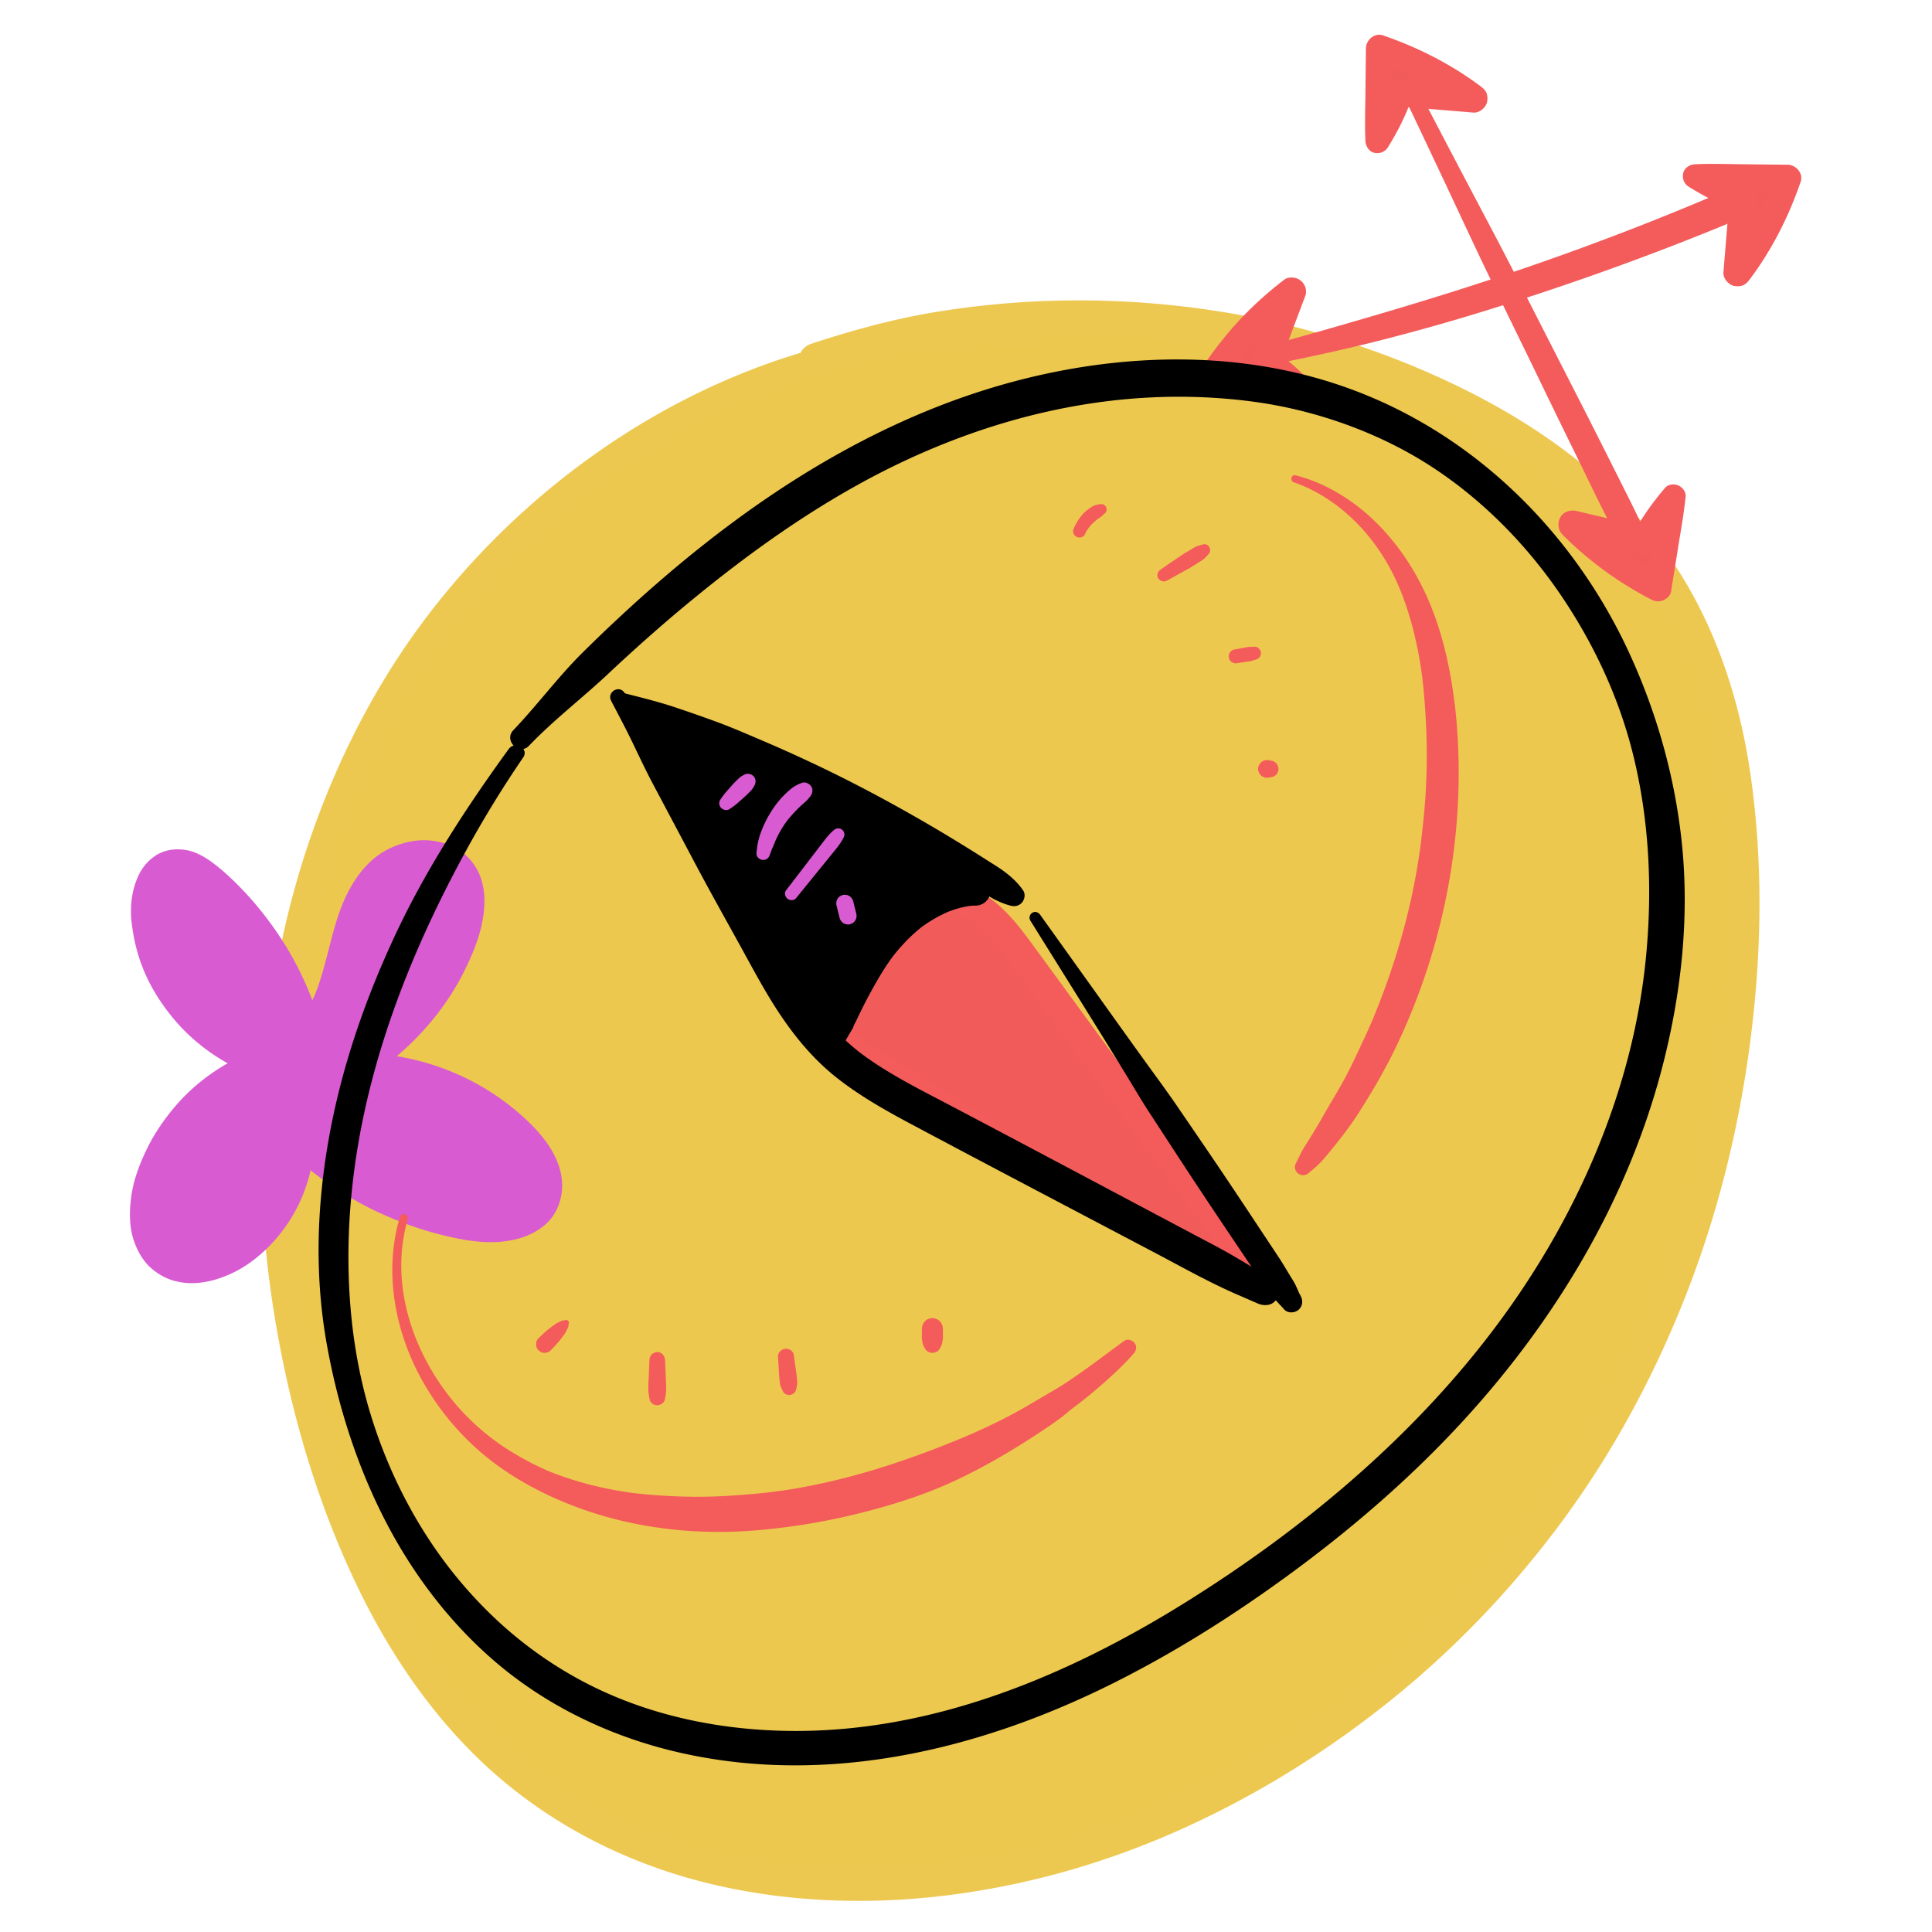 <?xml version="1.0" encoding="UTF-8"?><svg xmlns="http://www.w3.org/2000/svg" data-name="ARTWORK" viewBox="0 0 1000 1000"><path fill="#edc84f" d="M534.933 175.531c-132.781-9.877-263.804 69.513-331.303 184.284s-75.52 258.79-37.947 386.527c18.989 64.558 50.445 127.709 102.391 170.486 89.515 73.715 222.992 71.467 329.746 26.184 80.855-34.297 152.16-90.798 204.031-161.672 67.152-91.752 100.784-206.434 99.623-320.129-.581-56.95-10.331-115.73-41.756-163.23-28.371-42.884-72.422-73.387-119.266-94.59-99.062-44.838-215.021-51.039-318.3-17.022"/><path fill="#edc851" d="M534.933 170.836c-19.608-2.102-39.687-2.757-59.31-.617-19.855 2.165-39.498 6.025-58.671 11.625-38.435 11.226-74.787 29.18-107.537 52.166a398.6 398.6 0 0 0-87.615 84.035c-25.98 33.93-45.831 72.27-60.056 112.515-14.824 41.941-23.161 86.106-25.905 130.469-2.754 44.512.376 89.332 8.53 133.159 8.004 43.023 20.875 85.445 39.659 125.021 18.358 38.681 43.434 74.978 76.415 102.619 30.833 25.84 67.604 43.636 106.646 53.099s80.221 11.122 120.225 6.449c41.159-4.807 81.072-15.818 119.058-32.331 39.698-17.257 76.793-39.918 110.708-66.779 33.928-26.871 64.104-58.171 89.984-92.847 27.102-36.313 48.774-76.386 65.357-118.519 16.746-42.548 27.737-87.095 33.589-132.415 5.807-44.975 6.584-90.947.296-135.91-6.261-44.763-21.416-88.196-49.452-124.054-26.351-33.703-62.425-59.078-100.578-77.797-41.356-20.291-85.948-33.943-131.536-40.487-46.512-6.678-93.581-6.356-139.973 1.188-22.156 3.603-43.629 9.55-64.933 16.53-4.478 1.467-7.387 6.035-6.096 10.736 1.206 4.388 6.238 7.569 10.736 6.096 42.128-13.801 87.314-20.468 131.579-20.789 44.627-.324 89.142 6.113 131.793 19.279 40.583 12.528 80.219 30.908 114.047 56.831 32.84 25.166 58.207 58.191 72.307 97.21 14.817 41.003 18.789 84.995 18.12 128.33-.674 43.65-6.529 87.104-17.538 129.352-11.048 42.394-27.201 83.367-48.581 121.623-20.723 37.082-46.213 71.248-75.953 101.583A485.5 485.5 0 0 1 652.781 905c-34.58 20.679-71.594 37.197-110.53 47.708-37.718 10.183-76.68 14.938-115.766 12.948-37.578-1.914-75.394-10.463-109.278-27.422-35.503-17.769-65.498-44.364-88.466-76.682-24.116-33.933-40.986-72.443-53.137-112.122-12.529-40.912-20.309-83.26-22.831-125.979-2.53-42.845.007-86.058 8.546-128.146 8.453-41.669 22.555-82.173 42.866-119.565 18.72-34.464 42.706-65.641 70.991-92.798 27.911-26.798 59.837-49.293 94.547-66.411 34.082-16.808 70.962-28.706 108.758-33.273 18.81-2.273 37.483-3.744 56.455-3.03 6.148.231 5.878-8.759 0-9.39Z"/><path fill="#f45b5b" d="M725.869 47.993a19390 19390 0 0 1 21.927 46.344c7.282 15.462 14.459 30.979 21.85 46.388s14.924 30.718 22.386 46.075 14.858 30.748 22.416 46.058c7.509 15.211 14.689 30.647 22.772 45.561a188 188 0 0 0 3.166 5.653c1.721 2.929 5.404 4.087 8.493 2.783 2.803-1.183 5.241-4.887 3.938-8.024-3.462-8.334-7.45-16.392-11.501-24.45L829.88 231.63c-7.697-15.312-15.517-30.561-23.311-45.824l-23.264-45.562c-7.75-15.178-15.798-30.207-23.731-45.289s-15.843-30.181-23.737-45.285l-3.004-5.748c-.979-1.873-3.747-2.588-5.518-1.447-1.965 1.267-2.416 3.473-1.447 5.518Z"/><path fill="#f45b5b" d="M660.343 188.285c17.267-3.442 34.454-7.186 51.532-11.47s33.984-8.98 50.817-14.09a1460 1460 0 0 0 99.926-34.326c16.915-6.504 33.7-13.338 50.37-20.444.949-.404 1.997-.732 2.895-1.236 1.47-.825 2.429-2.08 3.447-3.357 1.82-2.286 2.66-4.84 1.456-7.693-1.139-2.699-3.568-4.119-6.436-4.329-.59-.043-1.182-.108-1.773-.131-1.868-.072-3.401.434-5.079 1.165-1.182.515-2.356 1.047-3.536 1.568a1482 1482 0 0 1-21.749 9.391l1.94-.819a1467 1467 0 0 1-87.192 33.569c-29.397 10.252-59.151 19.506-89.03 28.244-16.712 4.888-33.456 9.697-50.275 14.207-2.554.685-4.368 3.633-3.531 6.219.893 2.761 3.435 4.086 6.219 3.531Z"/><path fill="#f15c5b" d="M727.979 45.198a120.3 120.3 0 0 1-14.976 27.865L713.954 25a182.6 182.6 0 0 1 48.669 25.949l-37.43-2.996"/><path fill="#f45b5b" d="M725.511 42.729c-3.389 4.191-5.687 9.219-8.48 13.818a120 120 0 0 1-6.513 9.644q-.337.45-.676.896c-.442.585-.111.182.132-.169-.417.602-.918 1.165-1.386 1.729l10.659 4.415c.714-7.982.738-16.022.969-24.031L720.909 25l-8.803 6.706q3.361 1.218 6.675 2.562c.493.2 1.129.608 1.653.681l-.858-.363.82.35q1.64.703 3.265 1.44a183 183 0 0 1 12.177 6.072c8.027 4.383 15.747 9.373 23.092 14.82l3.693-13.634-37.43-2.903c-3.776-.293-7.388 3.531-7.223 7.223.187 4.18 3.179 6.889 7.223 7.223l37.43 3.09c3.047.252 6.387-2.44 7.055-5.371a8.7 8.7 0 0 0 0-3.89c-.443-1.947-1.851-3.24-3.362-4.372-15.267-11.438-32.483-20.159-50.513-26.338-4.362-1.495-8.757 2.425-8.803 6.706l-.259 24.031c-.087 8.01-.382 16.034.017 24.031.132 2.654 1.836 5.395 4.584 6.021s5.546-.433 7.051-2.869c2.864-4.633 5.53-9.353 7.819-14.3 2.414-5.217 4.999-10.891 5.257-16.717.126-2.847-4.039-4.844-5.96-2.469Z"/><path fill="#f15c5b" d="M847.332 282.301a120.2 120.2 0 0 1 18.907-25.363l-8.002 47.401a182.6 182.6 0 0 1-44.329-32.817l36.584 8.462"/><path fill="#f45b5b" d="M849.801 284.769c1.912-1.752 3.099-3.613 4.974-5.755.62-.709 1.179-1.455 1.741-2.21q.27-.36.541-.717c.866-1.146-.351.433.16-.21.828-1.042 1.655-2.083 2.509-3.104 3.376-4.035 7.007-7.908 10.929-11.419l-10.436-6.075c-1.876 7.77-3.075 15.701-4.476 23.57l-4.21 23.643 10.215-4.156a184 184 0 0 1-23.113-14.802q-.614-.464-1.227-.93-.907-.696.416.323l-.692-.54a181 181 0 0 1-7.934-6.594c-3.464-3.048-6.853-6.18-10.116-9.443l-7.118 12.228 36.609 8.372c3.675.841 7.993-1.127 8.885-5.045.841-3.694-1.11-7.964-5.045-8.885l-36.559-8.553c-3.055-.715-6.72.443-8.262 3.362-1.529 2.895-1.213 6.485 1.144 8.866 13.394 13.53 29.09 24.901 45.992 33.649 2.017 1.044 4.086 1.238 6.189.351 1.809-.763 3.696-2.437 4.026-4.506l3.831-24.003c1.34-8.397 2.879-16.783 3.71-25.247.238-2.428-1.767-4.832-3.838-5.706-2.142-.904-5.221-.604-6.821 1.291-3.728 4.414-7.299 8.953-10.489 13.776-1.456 2.201-3.046 4.462-4.145 6.864-1.221 2.668-2.661 5.319-3.224 8.211-.662 3.4 3.172 5.837 5.835 3.397Z"/><path fill="#f15c5b" d="M905.119 106.252a120.3 120.3 0 0 1-27.865-14.976l48.063.951a182.6 182.6 0 0 1-25.949 48.669l2.996-37.43"/><path fill="#f45b5b" d="M907.588 103.783c-4.191-3.389-9.219-5.687-13.818-8.48a120 120 0 0 1-9.644-6.513q-.45-.337-.896-.676c-.585-.442-.182-.111.169.132-.602-.417-1.165-.918-1.729-1.386l-4.415 10.659c7.982.714 16.022.738 24.031.969l24.031.693-6.706-8.803a190 190 0 0 1-2.562 6.675c-.2.493-.608 1.129-.681 1.653l.363-.858-.35.82a183 183 0 0 1-7.512 15.442c-4.383 8.027-9.373 15.747-14.82 23.092l13.634 3.693 2.903-37.43c.293-3.776-3.531-7.388-7.223-7.223-4.18.187-6.889 3.179-7.223 7.223l-3.09 37.43c-.252 3.047 2.44 6.387 5.371 7.055a8.7 8.7 0 0 0 3.89 0c1.947-.443 3.24-1.851 4.372-3.362 11.438-15.267 20.159-32.483 26.338-50.513 1.495-4.362-2.425-8.757-6.706-8.803l-24.031-.259c-8.01-.087-16.034-.382-24.031.017-2.654.132-5.395 1.836-6.021 4.584s.433 5.546 2.869 7.051c4.633 2.864 9.353 5.53 14.3 7.819 5.217 2.414 10.891 4.999 16.717 5.257 2.847.126 4.844-4.039 2.469-5.96Z"/><path fill="#f15c5b" d="M653.644 182.64a120.2 120.2 0 0 1 22.691 22.042l-45.96-14.092a182.6 182.6 0 0 1 38.299-39.689l-13.144 35.174"/><path fill="#f45b5b" d="M650.63 184.402c3.1 4.414 7.351 8.013 11.011 11.963a121 121 0 0 1 6.314 7.389c.109.138.906 1.125.35.446-.504-.616.11.15.2.27a88 88 0 0 1 2.439 3.364l7.051-9.172c-7.481-2.876-15.208-5.103-22.849-7.521l-22.922-7.256 4.156 10.215q1.022-1.415 2.069-2.812.525-.697 1.054-1.391.68-.884-.297.382l.536-.687a182 182 0 0 1 13.365-15.213 183 183 0 0 1 9.818-9.286 262 262 0 0 1 5.135-4.394 184 184 0 0 1 4.753-3.826l-.446.345-10.748-8.262-13.054 35.199c-.619 1.668-.14 4.082.728 5.566.877 1.498 2.595 2.927 4.317 3.319 4.108.936 7.457-1.251 8.885-5.045l13.234-35.149c.416-1.104.307-2.774 0-3.89-.424-1.54-1.373-2.836-2.622-3.8-1.052-.812-2.145-1.263-3.461-1.44-1.465-.197-3.433-.068-4.665.868-12.051 9.162-22.912 19.617-32.356 31.463a212 212 0 0 0-8.255 11.033c-2.642 3.797.144 9.025 4.156 10.215l23.038 6.837c7.679 2.279 15.312 4.763 23.111 6.571 2.609.605 5.733-.374 7.051-2.869 1.343-2.542.962-5.441-.976-7.567-3.664-4.018-7.466-7.87-11.589-11.422-4.34-3.739-9.086-7.735-14.589-9.571-2.776-.926-5.688 2.643-3.942 5.128"/><g fill="#d85bd2"><path d="M138.042 554.384c-34.066-10.552-60.193-43.025-63.208-78.56-.999-11.77 2.844-26.668 14.467-28.776 7.496-1.36 14.611 3.508 20.353 8.514 23.85 20.791 41.332 48.79 49.543 79.346 10.712-11.252 14.631-27.147 18.388-42.221 3.756-15.075 8.248-30.948 19.648-41.503s32.008-12.647 41.308-.203c7.056 9.442 4.994 22.784 1.061 33.896-10.072 28.46-30.578 53.096-56.738 68.166 32.284-.644 64.613 12.575 87.196 35.654 8.49 8.676 16.017 21.151 11.398 32.377-5.569 13.534-24.059 15.144-38.486 12.686-33.05-5.63-64.312-21.346-88.545-44.514-.058 23.777-13.068 47.127-33.256 59.689-10.53 6.552-24.752 10.008-35.009 3.037-11.979-8.141-12.293-25.853-8.074-39.708 8.186-26.88 29.047-49.599 55.132-60.043"/><path d="M139.194 550.205a86 86 0 0 1-5.271-1.882c-.447-.177-.892-.361-1.338-.542-.468-.19.175.074.221.094l-.661-.286a85 85 0 0 1-2.617-1.2c-3.35-1.605-6.633-3.398-9.702-5.494a90 90 0 0 1-3.374-2.419l-.576-.437c-.551-.414.887.704-.032-.027a102 102 0 0 1-4.268-3.572 94 94 0 0 1-7.89-7.91 114 114 0 0 1-3.596-4.305c-.335-.418-.479-.214.205.271-.142-.101-.347-.454-.436-.572a94 94 0 0 1-2.423-3.353 94.7 94.7 0 0 1-8.847-15.898c-.096-.221-.187-.445-.286-.664-.033-.072.557 1.346.296.699-.38-.943-.763-1.884-1.121-2.836-1.306-3.474-2.499-7.006-3.446-10.598a87 87 0 0 1-1.89-9.173c-.022-.149-.036-.627-.103-.715.165.213.235 1.816.078.562q-.09-.715-.166-1.432c-.42-3.908-.483-7.796.035-11.698l-.249 1.852c.317-2.247.796-4.47 1.515-6.625.167-.501.356-.993.539-1.488.388-1.045-.645 1.43-.292.677.109-.234.21-.471.321-.704.455-.96.97-1.891 1.552-2.78.21-.32 1.245-1.714.39-.602s.219-.218.48-.497q.541-.579 1.135-1.103c1.218-1.07-1.438.991-.102.065q.589-.408 1.215-.755c.21-.116.429-.217.64-.332 1.039-.565-.605.347-.793.315.339.059 1.192-.418 1.546-.513a16 16 0 0 1 1.753-.359l-1.928.259a17 17 0 0 1 4.035-.014l-1.937-.26c1.493.205 2.88.611 4.301 1.099.575.197.705.588-.602-.266.332.217.77.353 1.127.531.752.376 1.487.788 2.205 1.224 1.205.732 2.296 1.717 3.514 2.408-1.568-.89-.779-.606-.308-.229q.414.331.822.67a82 82 0 0 1 1.9 1.631 158 158 0 0 1 12.328 12.139 162 162 0 0 1 6.996 8.22c.32.403 1.838 2.416.343.419.895 1.195 1.806 2.378 2.684 3.585a162 162 0 0 1 9.52 14.69 164 164 0 0 1 8.694 17.503l-.763-1.809c2.906 6.887 5.307 13.954 7.258 21.168 1.47 5.435 8.811 7.584 12.776 3.373 7.09-7.531 11.658-16.759 14.979-26.472 3.005-8.789 4.866-17.897 7.322-26.842 1.374-5.003 2.942-9.955 4.939-14.747l-.763 1.808c1.172-2.774 2.481-5.489 4.002-8.09a54 54 0 0 1 2.98-4.556c.985-1.346-.302.071-.243.289-.076-.285 1.26-1.543 1.485-1.803a43 43 0 0 1 2.978-3.112 32 32 0 0 1 1.498-1.332c.441-.366 1.492-1.057-.515.374.264-.188.519-.389.783-.578 2.044-1.46 4.254-2.662 6.564-3.642l-1.8.759a35.8 35.8 0 0 1 8.813-2.398l-2 .269a31.6 31.6 0 0 1 7.953-.031l-2.003-.269c2.252.309 4.441.878 6.539 1.759l-1.802-.761a22 22 0 0 1 3.223 1.712c.338.219 1.923 1.394.726.475-1.24-.951.47.452.749.72q.62.595 1.187 1.243c.209.238.399.494.609.73-1.62-1.823-.704-.921-.34-.394a23 23 0 0 1 2.178 3.988l-.763-1.808c.862 2.102 1.417 4.283 1.731 6.531l-.271-2.015c.426 3.357.312 6.73-.135 10.079l.271-2.018c-.944 6.661-3.163 13.038-5.753 19.221l.768-1.821c-4.308 10.196-9.933 19.79-16.677 28.565l1.199-1.552c-6.694 8.656-14.427 16.458-23.083 23.156l1.57-1.213a126 126 0 0 1-14.606 9.709c-2.91 1.653-4.672 5.627-3.617 8.887 1.062 3.283 4.022 5.815 7.588 5.777 5.677-.059 11.344.299 16.971 1.055l-2.127-.286c10.843 1.495 21.465 4.387 31.549 8.643l-1.934-.816a122 122 0 0 1 26.52 15.471l-1.646-1.272c6.071 4.697 11.928 9.932 16.676 15.988l-1.276-1.652c2.35 3.043 4.406 6.296 5.94 9.827l-.824-1.953c.967 2.299 1.687 4.671 2.049 7.141l-.292-2.176c.246 1.903.267 3.792.017 5.696l.293-2.178a20.2 20.2 0 0 1-1.225 4.493l.826-1.958a19.7 19.7 0 0 1-2.437 4.236l1.283-1.66a20.3 20.3 0 0 1-3.552 3.528l1.661-1.284c-1.605 1.212-3.35 2.189-5.196 2.985l1.963-.828c-2.946 1.232-6.048 1.979-9.207 2.416l2.187-.294c-5.167.676-10.405.538-15.564-.137l2.192.295c-13.503-1.832-26.859-5.922-39.4-11.181l1.982.836c-13.737-5.8-26.7-13.329-38.506-22.442l1.681 1.299a171 171 0 0 1-13.168-11.332c-2.441-2.328-5.958-3.032-9.074-1.717-3.027 1.278-5.088 4.254-5.106 7.591a70 70 0 0 1-.592 8.689l.297-2.208c-.855 6.269-2.553 12.376-5.005 18.207l.838-1.986a74.7 74.7 0 0 1-9.557 16.311l1.303-1.687a71.8 71.8 0 0 1-12.543 12.562l1.69-1.306c-3.895 2.994-8.069 5.585-12.596 7.509l1.998-.843c-3.411 1.416-6.954 2.453-10.617 2.954l2.227-.299c-2.532.317-5.07.366-7.605.06l2.229.299a24.6 24.6 0 0 1-6.125-1.63l2.004.846a22.7 22.7 0 0 1-4.749-2.786l1.699 1.313a22.7 22.7 0 0 1-3.869-3.898l1.313 1.7a25.3 25.3 0 0 1-3.033-5.258l.847 2.008c-1.106-2.654-1.795-5.436-2.182-8.282l.301 2.237c-.524-4.127-.416-8.293.131-12.411l-.301 2.24c.86-6.181 2.779-12.134 5.194-17.874l-.851 2.017c3.18-7.472 7.316-14.495 12.263-20.933l-1.324 1.714a99 99 0 0 1 17.702-17.682l-1.718 1.327c6.345-4.863 13.262-8.928 20.627-12.04l-2.027.856q.692-.288 1.386-.569c2.13-.858 3.868-1.842 5.072-3.9 1.065-1.819 1.516-4.5.856-6.54-.665-2.054-1.937-4.035-3.9-5.072-1.886-.996-4.467-1.69-6.54-.856-15.982 6.438-30.332 16.534-41.334 29.863-5.473 6.63-10.275 13.774-13.965 21.55-3.555 7.491-6.552 15.408-7.691 23.657-1.15 8.331-1.192 17.097 2.028 25.017 1.765 4.341 4.083 8.357 7.525 11.614 3.664 3.467 8.193 6.058 13.082 7.339 9.965 2.611 20.298.237 29.425-4.02 7.837-3.655 14.994-9.338 20.868-15.645 12.305-13.212 19.855-30.156 21.538-48.111.189-2.013.282-4.033.293-6.055l-14.18 5.873c14.567 13.891 31.537 25.414 49.942 33.583 9.49 4.212 19.254 7.744 29.327 10.286 8.92 2.251 18.228 4.163 27.47 3.951 9.402-.215 18.662-2.435 26.107-8.381 8.46-6.756 11.227-18.265 8.621-28.502-2.665-10.469-9.946-19.29-17.674-26.521a127.2 127.2 0 0 0-24.483-17.954c-17.682-9.937-37.629-15.681-57.911-16.383a117 117 0 0 0-7.089-.025l3.972 14.665c15.554-9.154 29.003-21.359 39.984-35.638 5.155-6.704 9.675-13.891 13.432-21.469 3.97-8.008 7.611-16.563 9.343-25.37 1.899-9.654 1.87-20.371-3.646-28.929-2.467-3.828-5.741-7.097-9.706-9.371s-8.184-3.366-12.667-3.92c-8.02-.991-16.463 1.095-23.536 4.862-7.887 4.201-14.028 11.337-18.407 19.013-8.972 15.724-10.929 33.9-16.74 50.778a97 97 0 0 1-2.294 6.02l.768-1.821c-1.3 3.052-2.77 6.032-4.508 8.86-.831 1.353-1.734 2.649-2.665 3.934-.849 1.173 1.084-1.334.223-.29-.253.307-.501.618-.758.923a49 49 0 0 1-1.869 2.084l12.776 3.373c-5.052-18.729-13.575-36.715-24.784-52.538-5.74-8.102-12.116-15.777-19.171-22.77-3.399-3.369-6.925-6.663-10.699-9.61-4.556-3.558-9.628-6.924-15.437-7.939-5.465-.954-11.274-.264-15.98 2.87a24.9 24.9 0 0 0-8.574 9.804c-3.743 7.707-4.767 16.473-3.77 24.93 1.102 9.343 3.395 18.359 7.261 26.949 3.59 7.977 8.364 15.326 13.903 22.083 10.951 13.361 25.654 23.754 41.77 29.929a85 85 0 0 0 5.802 1.98c2.17.657 4.82-.784 5.331-3.027.54-2.372-.715-4.587-3.027-5.331Z"/></g><path fill="#f15c5b" d="M412.392 505.385c6.494 21.676 26.903 35.684 45.934 47.924 62.414 40.142 125.239 80.502 193.752 109.013L529.077 494.326c-7.245-9.895-14.837-20.102-25.59-26-14.007-7.683-31.579-6.727-46.329-.589-14.75 6.137-27.087 16.909-38.159 28.426"/><path fill="#f45b5b" d="M408.677 506.409c.645 2.124 1.463 4.16 2.305 6.211.299.727.084.256.031.109q.126.346.261.688.266.684.549 1.36a74 74 0 0 0 1.552 3.506c1.708 3.554 3.789 6.92 6.127 10.093 5.031 6.824 11.51 12.565 18.146 17.789 14.923 11.749 31.12 21.861 47.026 32.202 16.81 10.929 33.653 21.853 50.859 32.152s34.569 20.215 52.277 29.558c17.687 9.332 35.692 18.074 54.068 25.968q4.098 1.759 8.215 3.474c1.085.452 2.864.304 3.968 0 1.571-.433 2.893-1.401 3.877-2.675 1.676-2.17 2.329-5.903.584-8.289l-41.867-57.218-41.867-57.218c-13.805-18.866-27.555-37.774-41.385-56.621-6.441-8.778-13.189-17.154-22.177-23.454-8.83-6.19-19.704-9.094-30.418-9.174-11.027-.083-21.988 2.749-31.861 7.576-9.492 4.642-18.054 11.179-25.843 18.268-2.193 1.996-4.226 4.339-5.975 6.725l1.205-1.559c-1.217 1.195-2.028 2.698-2.866 4.162-.759 1.325-1.69 2.706-2.037 4.2l1.563-2.683-.294.306c-2.208 2.292-2.451 6.348 0 8.597 2.389 2.193 6.241 2.447 8.597 0l.294-.306-2.683 1.563c1.51-.405 2.814-1.308 4.148-2.089 1.467-.859 2.943-1.648 4.172-2.856l-1.559 1.205c5.306-3.711 9.881-8.413 15.001-12.372l-1.661 1.283c6.382-4.898 13.256-9.084 20.672-12.225l-1.96.827c5.129-2.134 10.489-3.632 15.991-4.409l-2.139.287c4.922-.661 9.892-.734 14.819-.09l-2.102-.282c4.063.565 8.021 1.611 11.803 3.204l-1.861-.785c3.406 1.474 6.58 3.37 9.529 5.621l-1.557-1.203c5.238 4.064 9.669 9.021 13.762 14.21.258.327.507.662.77.984-1.464-1.793-.474-.614-.169-.215q.633.828 1.258 1.661c1.115 1.483 2.217 2.975 3.32 4.467q3.415 4.62 6.808 9.252l28.034 38.265 56.068 76.531 31.575 43.099 8.429-10.964a869 869 0 0 1-3.007-1.259l1.783.752c-18.072-7.628-35.789-16.074-53.196-25.115-17.351-9.013-34.395-18.608-51.224-28.559-16.922-10.006-33.755-20.159-50.46-30.524a4886 4886 0 0 1-24.897-15.569c-7.49-4.71-15.162-9.129-22.584-13.949-3.398-2.206-6.743-4.496-9.983-6.928-.149-.112-1.489-1.12-.805-.607s-.477-.375-.646-.508a119 119 0 0 1-2.532-2.059 99 99 0 0 1-4.412-3.914c-2.881-2.719-5.706-5.575-8.247-8.616a59 59 0 0 1-.813-.994c-.085-.107-.573-.717-.214-.263s-.127-.168-.21-.278a59 59 0 0 1-1.724-2.416c-1.095-1.62-2.195-3.306-3.032-5.077q-.117-.253-.224-.511c.242.569-.002-.017-.039-.113-.18-.465-.364-.929-.536-1.397a53 53 0 0 1-.953-2.861c-.605-1.99-2.695-3.252-4.739-2.69-1.971.542-3.297 2.74-2.69 4.739Z"/><path d="M316.343 362.773c3.702 7.107 7.484 14.176 10.963 21.395 3.435 7.128 6.777 14.3 10.485 21.289l22.364 42.149c7.451 14.042 15.24 27.906 22.919 41.825 6.906 12.518 13.577 25.252 21.648 37.075 8.147 11.936 17.504 22.876 28.932 31.782 11.707 9.124 24.537 16.396 37.605 23.365 27.919 14.887 55.916 29.626 83.915 44.363l42.353 22.291c14.117 7.43 28.076 15.329 42.705 21.689l10.808 4.699c3.455 1.502 7.913 1.136 9.882-2.591 1.881-3.56.825-7.726-2.591-9.882-6.797-4.29-13.606-8.5-20.563-12.526-6.755-3.909-13.72-7.457-20.612-11.117l-41.97-22.285c-27.982-14.858-55.959-29.722-84.001-44.465-12.703-6.678-25.589-13.145-37.601-21.033a166 166 0 0 1-8.681-6.122c-1.23-.925.247.168.4.31-.281-.261-.624-.491-.926-.731a122 122 0 0 1-2.058-1.678 114 114 0 0 1-4.222-3.696 113 113 0 0 1-7.178-7.253 128 128 0 0 1-3.244-3.724 146 146 0 0 1-2.387-2.928c-.174-.219-1.427-1.859-.564-.71.779 1.036 0-.005-.194-.262a162 162 0 0 1-2.251-3.045 185 185 0 0 1-3.013-4.3 312 312 0 0 1-5.762-8.813c-3.705-5.858-7.207-11.841-10.692-17.832-7.899-13.581-15.79-27.167-23.685-40.751-7.927-13.64-16.269-27.053-24.419-40.562-4.081-6.765-8.126-13.531-12.466-20.131s-8.696-13.183-12.829-19.918l-6.105-9.947c-2.725-4.44-9.36-.529-6.964 4.071Z"/><path d="M319.191 364.998c6.895 2.925 13.71 6.019 20.559 9.046 3.699 1.635 7.491 3.076 11.222 4.64l.88.369c.206.081.408.173.612.259q1.427.605 2.85 1.214 2.538 1.088 5.07 2.192c2.532 1.104 3.366 1.476 5.046 2.223a198 198 0 0 0 3.541 1.534q.305.13.612.258c-.003-.001-1.172-.496-.51-.215l1.422.603a789 789 0 0 1 30.459 13.715c13.247 6.305 26.324 12.98 39.242 19.935a836 836 0 0 1 38.576 22.127 888 888 0 0 1 19.035 11.931 948 948 0 0 1 9.378 6.125c3.616 2.393 7.142 4.621 11.189 6.237 1.702.68 3.308 1.268 5.099 1.667 2.16.482 4.319-.162 5.694-1.941 1.25-1.618 1.64-4.23.424-6.016-2.37-3.481-5.206-6.206-8.485-8.812-3.308-2.63-7.012-4.799-10.573-7.072a898 898 0 0 0-19.315-11.989 843 843 0 0 0-38.725-21.998 733 733 0 0 0-39.89-19.735 796 796 0 0 0-20.316-8.954c-7.207-3.057-14.425-6.183-21.781-8.87a804 804 0 0 0-21.126-7.385c-7.226-2.414-14.595-4.314-21.975-6.199a842 842 0 0 0-5.475-1.379c-1.705-.424-3.525.405-4.189 2.056-.59 1.467-.195 3.735 1.453 4.435Zm214.105 111.47c16.485 26.518 33.139 52.939 49.425 79.579 3.981 6.513 7.835 13.129 12.005 19.523l12.802 19.634a3300 3300 0 0 0 25.877 39.109l14.483 21.537c2.421 3.601 4.968 7.097 7.525 10.602 1.502 2.059 2.922 4.248 4.591 6.176 1.496 1.728 3.124 3.338 4.623 5.066 1.806 2.082 5.231 2.009 7.271.433 2.263-1.748 2.675-4.639 1.426-7.143-.22-.442-.418-.915-.668-1.34l-.223-.447q.524 1.492-.426-.905c-.407-.915-.826-1.825-1.239-2.738-.822-1.815-1.948-3.479-2.983-5.18-1.985-3.262-3.911-6.568-6.02-9.751l-12.951-19.547c-8.547-12.9-17.134-25.763-25.863-38.54l-13.239-19.379c-4.413-6.46-9.031-12.802-13.639-19.145-9.116-12.548-18.114-25.18-27.13-37.799-10.178-14.245-20.368-28.482-30.553-42.722-.925-1.294-2.571-1.915-4.035-1.058-1.349.789-1.902 2.677-1.058 4.035Z"/><path d="M432.791 538.137c6.612-17.551 13.385-35.396 24.878-50.218s28.631-26.434 47.385-26.685c-53.339-34.902-111.389-61.872-169.206-88.712 38.163 45.997 66.039 99.589 90.774 153.997"/><path d="M436.689 540.415c.564-1.007 1.171-2.001 1.697-3.028q-.959.994.481-.725.834-2.12.376-.787c.304-.493.583-1.003.875-1.504l.439-.752q.533-.827-.223.125l.941-1.218q1.04-2.472.343-.809c.229-1.051 1.016-2.203 1.473-3.18 1.89-4.035 3.85-8.038 5.945-11.971 4.219-7.922 8.656-15.777 14.15-22.898l-1.239 1.604c4.547-5.838 9.743-11.272 15.583-15.828l-1.633 1.262c4.861-3.749 10.154-6.793 15.808-9.18l-1.893.799c4.167-1.726 8.507-2.952 12.978-3.565l-2.006.269c1.425-.184 2.83-.31 4.268-.291 3.165.043 6.519-2.35 7.239-5.511.785-3.445-.604-6.488-3.45-8.477-10.267-7.178-20.997-13.661-31.802-19.993-10.666-6.25-21.472-12.259-32.377-18.08-21.976-11.731-44.348-22.703-66.846-33.393-12.595-5.985-25.232-11.882-37.869-17.779-1.933-.902-4.125-1.51-6.26-.819-1.713.554-3.115 1.481-4.22 2.912-1.059 1.37-1.824 3.143-1.744 4.923.102 2.269.939 3.998 2.38 5.745 3.332 4.042 6.622 8.115 9.827 12.258l-1.267-1.639c12.982 16.814 24.769 34.522 35.621 52.777 10.882 18.305 20.837 37.148 30.213 56.263a1231 1231 0 0 1 15.367 32.543c.764 1.68 2.971 3.126 4.676 3.596 1.873.516 4.367.283 6.029-.789 1.671-1.077 3.141-2.681 3.596-4.676.494-2.169.127-4.015-.789-6.029-9.69-21.307-19.747-42.447-30.778-63.097s-22.933-40.712-36.222-59.918c-7.79-11.259-16.021-22.257-24.786-32.778l-9.845 12.76c22.627 10.451 45.256 20.904 67.647 31.854s44.497 22.369 66.092 34.764c12.081 6.934 23.891 14.307 35.779 21.561l3.789-13.989c-5.651.276-11.254.817-16.703 2.427s-10.645 4.022-15.439 7.036-9.301 6.577-13.377 10.499c-4.235 4.074-7.868 8.736-11.154 13.6a111 111 0 0 0-5.023 8.205c-1.825 3.281-3.69 6.666-5.015 10.183l.748-1.772a241 241 0 0 0-6.463 16.896 350 350 0 0 0-1.928 5.839c-.09.279-.185.556-.269.837q-.272.57-.265 1.212-.187 1.38-.058.439c.239-.925-.088.301-.129.501l-.222 1.077c-.133.647-.319 1.283-.462 1.921l-.187 1.392q.132-.88.018-.301c-.105.343-.156.724-.23 1.073l-.459 2.145c-.474 2.218.475 4.423 2.614 5.326 2.018.852 4.532.127 5.637-1.847Z"/><path d="M263.321 387.679c-22.194 30.585-42.907 62.323-58.916 96.621-15.869 33.997-28.112 69.674-34.507 106.7-5.975 34.596-6.992 69.588-.851 104.223 5.631 31.756 15.531 63.056 30.309 91.766 14.408 27.991 33.975 53.722 58.08 74.064 27.386 23.11 60.658 38.605 95.56 46.367 75.582 16.81 153.243-1.566 221.455-35.336 33.474-16.572 65.234-36.713 95.269-58.879 29.491-21.764 57.399-45.723 82.58-72.386 51.147-54.157 90.924-119.474 109.03-192.143 9.082-36.451 13.088-74.73 9.2-112.179-3.558-34.27-12.962-67.632-27.415-98.903-27.97-60.515-77.533-110.488-140.044-134.714-69.663-26.997-149.359-19.329-217.824 7.608-70.118 27.587-130.108 74.407-183.334 126.922-12.933 12.761-23.684 27.416-36.211 40.53-5.084 5.322 2.991 13.421 8.087 8.087 12.758-13.355 27.629-24.692 41.084-37.328 13.204-12.399 26.734-24.458 40.688-36.009 27.383-22.667 56.145-43.712 87.338-61.142 62.532-34.941 133.624-53.164 205.309-43.704 32.098 4.236 65.261 15.738 93.102 33.925 25.362 16.567 47.598 38.899 64.945 63.886 17.786 25.62 31.372 54.214 38.925 84.501 8.45 33.884 10.156 69.53 6.853 104.458-6.74 71.279-37.372 139.302-80.856 196.03-42.521 55.472-97.788 101.419-157.012 138.404-61.897 38.654-132.091 67.911-206.032 66.868-35.034-.494-70.45-7.598-102.017-23.357-27.851-13.904-51.538-33.553-71.082-57.856-18.923-23.531-33.145-51.006-42.301-79.727-9.456-29.662-13.024-61.06-12.287-92.144 1.73-72.929 27.273-141.918 62.238-205.172a563 563 0 0 1 28.123-45.608c3.183-4.652-4.258-8.821-7.484-4.375Z"/><path fill="#f45b5b" d="M206.963 629.94c-8.599 28.975-2.341 60.617 12.604 86.402 7.59 13.096 17.457 25.12 28.913 35.019 12.476 10.779 26.918 19.141 42.064 25.568 32.116 13.63 67.595 18.143 102.249 15.058 17.378-1.547 34.672-4.413 51.604-8.617s33.942-9.519 49.775-16.906c15.298-7.137 29.903-15.742 43.977-25.04 3.466-2.29 6.922-4.615 10.267-7.078a73 73 0 0 0 3.359-2.644c.31-.258.646-.511.943-.786 1.466-1.353-1.005.733.582-.517 1.899-1.495 3.845-2.931 5.75-4.419a265 265 0 0 0 19.243-16.56c3.022-2.867 5.892-5.801 8.604-8.963 1.324-1.544 1.649-3.705.32-5.374-1.174-1.474-3.592-2.254-5.28-1.054-6.737 4.792-13.114 9.762-19.882 14.568-3.37 2.393-6.756 4.76-10.2 7.046-3.471 2.304-7.028 4.328-10.609 6.437-7.069 4.164-14.07 8.377-21.394 12.091a336 336 0 0 1-19.222 8.996c-.476.205-.95.437-1.437.615 2.333-.853.3-.128-.127.05-30.48 12.683-61.829 23.019-94.587 27.769-.741.107-4.215.402-1.159.174-.927.069-1.857.243-2.78.358q-3.249.405-6.505.74c-4.154.427-8.317.723-12.48 1.044-8.143.627-16.315.901-24.482.774a295 295 0 0 1-24.945-1.433c-2.051-.207-4.12-.395-6.158-.714.262.041 1.652.233.187.023q-.62-.087-1.239-.178c-1.237-.181-2.468-.386-3.701-.59a187 187 0 0 1-12.198-2.435c-7.9-1.856-15.681-4.235-23.24-7.192-1.329-.52-1.275-.484-2.558-1.042.828.36-1.026-.461-.922-.414q-.566-.252-1.128-.51a155 155 0 0 1-5.578-2.682 149 149 0 0 1-10.821-6.047c-12.409-7.633-23.458-17.424-32.462-29.042-17.559-22.656-28.071-52.125-23.565-80.91a93 93 0 0 1 2.279-10.463c.728-2.619-3.292-3.717-4.063-1.12Zm462.75-380.295c22.413 7.831 40.23 25.799 50.909 46.684 6.072 11.875 10.104 25.132 12.895 38.469a201 201 0 0 1 1.889 10.419 244 244 0 0 1 .557 3.82c-.039-.281-.183-1.437-.006-.02.212 1.691.415 3.382.596 5.077.734 6.884 1.205 13.809 1.549 20.722.65 13.07.5 26.177-.42 39.23-.461 6.536-1.171 13.043-1.918 19.551a340 340 0 0 1-.576 4.723c-.051.393-.109.786-.155 1.179-.003.027.258-1.868.115-.863-.126.883-.246 1.767-.375 2.65a336 336 0 0 1-1.605 9.983c-4.506 25.59-12.059 50.583-21.927 74.608-.299.728-.567 1.486-.91 2.194 1.004-2.069-.066.153-.302.702a341 341 0 0 1-2.032 4.638c-1.337 2.991-2.76 5.94-4.136 8.913-2.758 5.96-5.57 11.85-8.742 17.604s-6.63 11.273-9.842 16.969-6.606 11.243-10.115 16.742c-1.687 2.644-2.892 5.613-4.369 8.384-2.292 4.3 3.027 8.263 6.617 5.106 2.578-2.267 5.036-4.09 7.364-6.818a319 319 0 0 0 6.384-7.728c4.408-5.509 8.617-11.09 12.404-17.044 7.113-11.185 13.826-22.709 19.512-34.686a331.3 331.3 0 0 0 25.614-77.311c5.346-26.782 7.361-54.029 5.819-81.301a321 321 0 0 0-1.21-15.087 61 61 0 0 0-.237-1.997l-.14-1.04q.184 1.366.07.486c-.176-1.428-.376-2.853-.572-4.278-.989-7.178-2.25-14.319-3.885-21.379-3.29-14.202-8.177-27.969-15.287-40.725-12.075-21.663-30.593-40.507-54.045-49.466a81 81 0 0 0-8.497-2.709c-2.347-.612-3.24 2.813-.992 3.598Z"/><path fill="#d85bd2" d="M377.558 418.806c1.338-.887 2.643-1.761 3.852-2.825l3.141-2.763a51 51 0 0 0 2.954-2.79c.471-.485.959-.959 1.414-1.458.689-.754 1.144-1.621 1.635-2.502.83-1.488.686-3.614-.621-4.814-1.323-1.214-3.22-1.51-4.814-.621-.848.473-1.683.91-2.421 1.557-.507.444-.974.945-1.458 1.414a53 53 0 0 0-2.871 3.033l-2.688 3.056c-1.089 1.238-1.991 2.567-2.9 3.937-.819 1.236-.542 3.231.546 4.23 1.101 1.01 2.909 1.422 4.23.546Zm20.859 23.774c.271-.799.555-1.592.862-2.377.054-.137.438-1.084.314-.788q-.15.352.101-.23.153-.348.311-.694a64 64 0 0 0 1.151-2.799c.466-1.194-.347.759.166-.405q.233-.53.475-1.057a53 53 0 0 1 5.542-9.324c.089-.12.906-1.138.194-.265.489-.6.97-1.204 1.475-1.791a85 85 0 0 1 3.409-3.711 52 52 0 0 1 3.388-3.192 46 46 0 0 0 1.719-1.558c.537-.512.933-1.078 1.42-1.645l-.15.197q.239-.302.482-.601c1.165-1.44 1.765-3.478.668-5.179-.979-1.518-3.002-2.606-4.826-1.964-2.312.814-4.198 1.85-6.083 3.433a50 50 0 0 0-3.683 3.444c-2.576 2.656-4.806 5.7-6.733 8.856s-3.492 6.494-4.796 9.937c-1.329 3.509-1.952 7.047-2.265 10.783-.143 1.708 1.437 3.239 3.027 3.429 1.776.211 3.259-.815 3.83-2.501Zm13.566 22.375 12.486-15.375 6.087-7.495c2.229-2.745 4.527-5.428 6.114-8.613 1.652-3.314-2.223-6.2-5.01-3.866-2.671 2.236-4.693 5.024-6.799 7.771l-6.026 7.855-12.051 15.71c-.99 1.291-.328 3.388.853 4.27 1.207.902 3.293 1.039 4.347-.259Zm31.225 7.915-1.618-6.474c-.268-1.071-1.103-2.109-2.047-2.662a3.3 3.3 0 0 0-1.656-.529 3.37 3.37 0 0 0-1.776.08c-1.078.349-2.118 1.017-2.662 2.047-.568 1.075-.748 2.236-.449 3.432l1.618 6.474c.268 1.071 1.103 2.109 2.047 2.662a3.3 3.3 0 0 0 1.656.529 3.37 3.37 0 0 0 1.776-.08c1.078-.349 2.118-1.017 2.662-2.047.568-1.075.748-2.236.449-3.432"/><path fill="#f45b5b" d="M561.481 276.631a21.7 21.7 0 0 1 2.166-3.624c.426-.576-.45.559-.005.004q.242-.302.495-.595c1.234-1.431 2.672-2.712 4.157-3.877l-.708.547c.756-.583 1.576-1.072 2.33-1.655.718-.555 1.338-1.236 2.045-1.811.906-.737 1.046-2.405.433-3.355a3.3 3.3 0 0 0-.993-.993c-.662-.427-1.399-.384-2.133-.279-.702.1-1.399.229-2.088.396-.915.222-1.764.766-2.551 1.274-1.387.896-2.706 1.912-3.838 3.116-2.3 2.447-4.006 5.243-5.25 8.349-.281.702-.071 1.886.328 2.505.389.604.89 1.049 1.554 1.33 1.379.582 3.364.136 4.059-1.33Zm42.562 23.875 10.996-6.073c1.835-1.013 3.579-2.17 5.346-3.297.972-.62 2.034-1.191 2.899-1.955.81-.714 1.517-1.566 2.255-2.353 1.999-2.13.044-5.904-2.928-5.03-1.027.302-2.076.565-3.077.941-1.095.411-2.078 1.075-3.081 1.67-1.802 1.069-3.62 2.106-5.352 3.287l-10.4 7.093c-1.428.974-2.203 2.954-1.188 4.529.991 1.537 2.906 2.084 4.529 1.188Zm36.512 42.703 4.878-.727c.789-.118 1.612-.179 2.378-.404.798-.235 1.594-.479 2.391-.719 1.614-.485 2.639-2.028 2.414-3.698-.214-1.593-1.626-2.987-3.31-2.923-.825.032-1.65.059-2.475.095-1.098.049-2.189.304-3.268.503l-4.927.908c-.846.156-1.738.942-2.158 1.66-.453.774-.645 1.915-.364 2.783.283.874.824 1.717 1.66 2.158l.863.364q.96.258 1.92 0Zm16.44 59.191 1.554-.232 1.035-.437q.757-.408 1.216-1.116.403-.405.557-.956a3.26 3.26 0 0 0 .373-1.67l-.155-1.152-.437-1.035a3.3 3.3 0 0 0-1.116-1.216 3.27 3.27 0 0 0-1.474-.776l-1.554-.232a4.57 4.57 0 0 0-4.451 1.176l-.715.926a4.56 4.56 0 0 0-.625 2.309q-.036.945.394 1.762.276.85.946 1.472a4.57 4.57 0 0 0 4.451 1.176ZM293.098 683.225c-.692-.035-1.321.388-1.926.681h1.937a2 2 0 0 0-.139-.103c-.771-.55-1.833-.393-2.617 0-1.031.516-2.153.963-3.08 1.651l-2.646 1.962c-2.091 1.55-3.94 3.442-5.849 5.209-1.714 1.587-1.726 4.715 0 6.299.849.779 1.963 1.358 3.149 1.305 1.155-.052 2.342-.432 3.149-1.305 1.767-1.908 3.659-3.758 5.209-5.849l1.962-2.646c.688-.928 1.135-2.049 1.651-3.08.393-.784.55-1.846 0-2.617a3 3 0 0 0-.103-.139v1.937c.293-.605.716-1.234.681-1.926-.039-.774-.602-1.341-1.38-1.38Zm43.06 20.642-.426 9.901c-.071 1.649-.176 3.3-.176 4.95 0 1.925.355 3.769.688 5.658.297 1.684 2.284 3.079 3.947 3.005 1.684-.075 3.629-1.201 3.947-3.005.333-1.888.688-3.734.688-5.658 0-1.651-.105-3.301-.176-4.95l-.426-9.901c-.091-2.105-1.79-4.133-4.033-4.033-2.263.101-3.935 1.772-4.033 4.033m66.534-1.649.502 8.41c.083 1.384.202 2.749.366 4.125.078.651.11 1.369.256 1.995.135.578.383 1.107.627 1.651.279.62.564 1.238.846 1.857.598 1.312 2.349 1.929 3.658 1.753 1.385-.186 2.721-1.214 3.052-2.63.158-.676.333-1.35.475-2.029.199-.948.219-1.802.142-2.755-.139-1.73-.364-3.442-.604-5.16l-1.164-8.32c-.128-.915-1.12-2.066-1.909-2.482-.839-.443-1.704-.62-2.648-.493-1.931.26-3.725 2.009-3.601 4.079Zm74.501-14.535-.053 4.208c-.014 1.124.226 2.231.423 3.333.172.961.76 1.913 1.201 2.799.685 1.377 2.359 2.206 3.846 2.206s3.161-.829 3.846-2.206c.442-.889 1.027-1.83 1.201-2.799.198-1.103.438-2.209.423-3.333l-.053-4.208c-.018-1.4-.592-2.836-1.587-3.83-.94-.94-2.481-1.647-3.83-1.587-1.401.063-2.854.523-3.83 1.587s-1.568 2.356-1.587 3.83"/></svg>